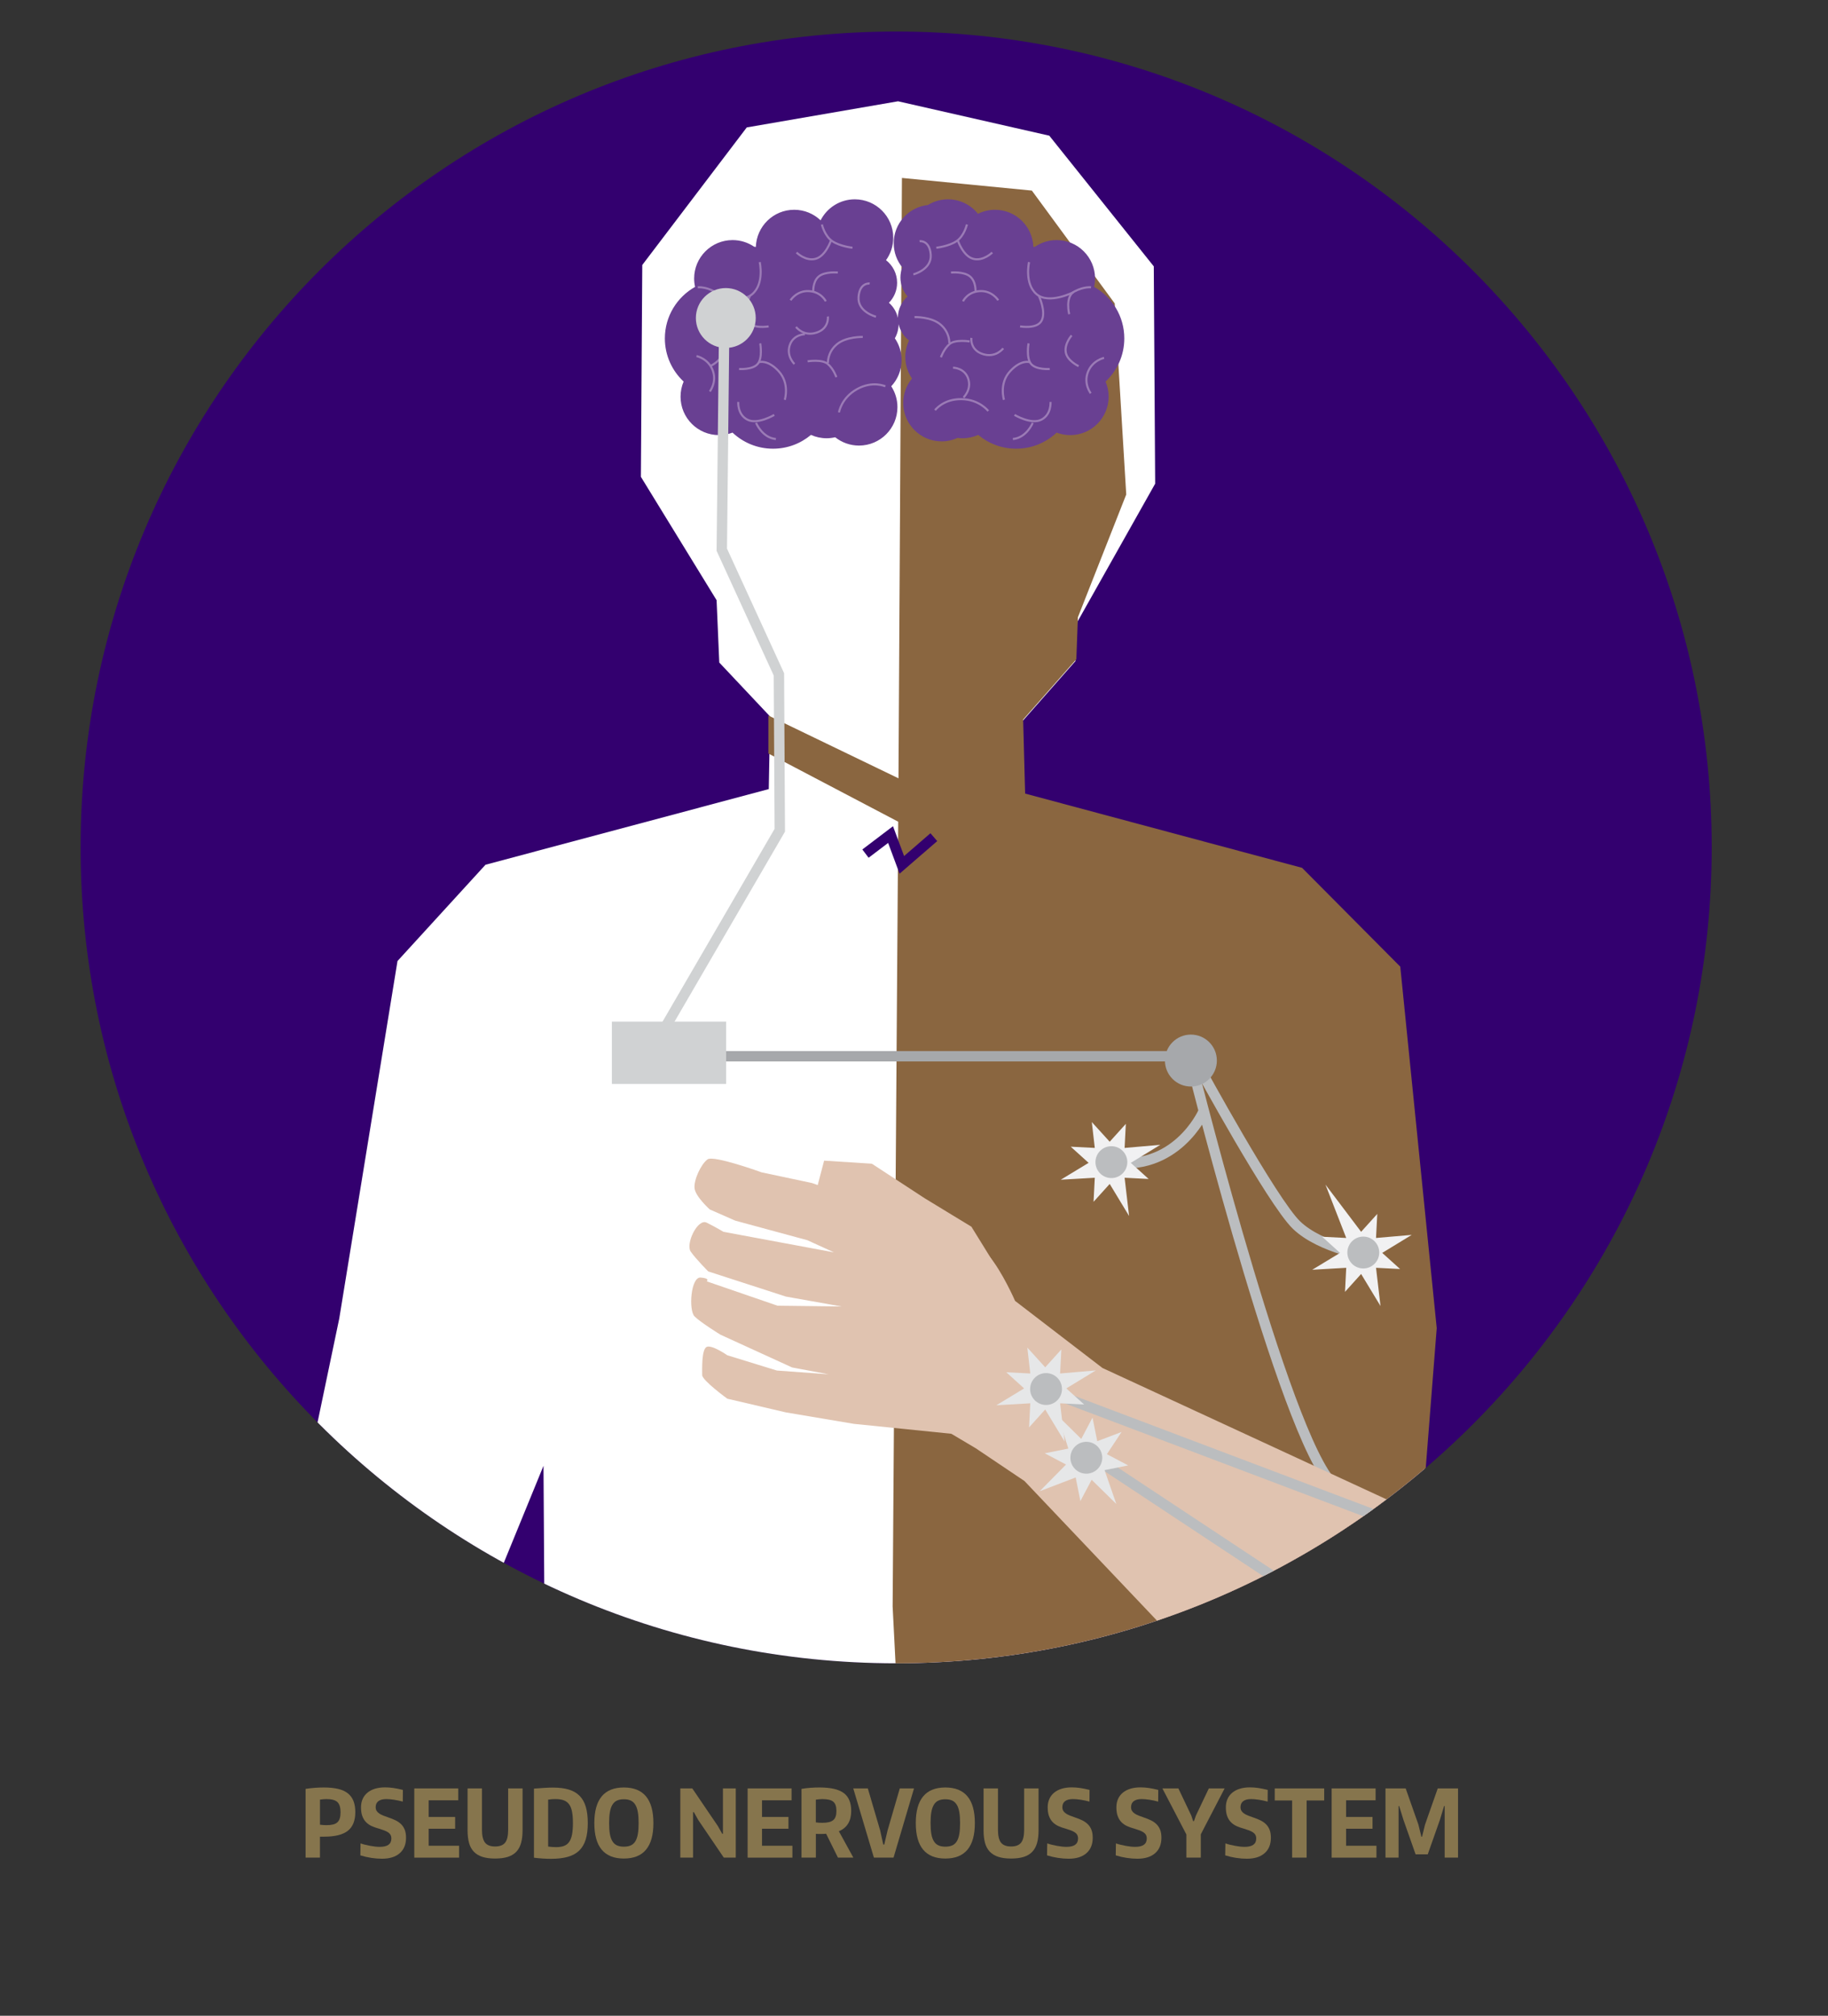 <?xml version="1.0" encoding="utf-8"?>
<!-- Generator: Adobe Illustrator 16.0.0, SVG Export Plug-In . SVG Version: 6.00 Build 0)  -->
<!DOCTYPE svg PUBLIC "-//W3C//DTD SVG 1.1//EN" "http://www.w3.org/Graphics/SVG/1.1/DTD/svg11.dtd">
<svg version="1.1" id="Layer_1" xmlns="http://www.w3.org/2000/svg" xmlns:xlink="http://www.w3.org/1999/xlink" x="0px" y="0px"
	 width="176px" height="194px" viewBox="0 0 176 194" enable-background="new 0 0 176 194" xml:space="preserve">
<rect x="0" y="0" width="176" height="194" fill="#333333" stroke="none"/>
<g>
	<path fill="#33006F" d="M164.803,81.556c0,43.366-35.154,78.521-78.52,78.521c-43.367,0-78.523-35.155-78.523-78.521
		c0-43.366,35.156-78.521,78.523-78.521C129.648,3.035,164.803,38.19,164.803,81.556"/>
	<g>
		<defs>
			<path id="SVGID_1_" d="M7.76,81.557c0,43.364,35.156,78.521,78.521,78.521c43.367,0,78.521-35.156,78.521-78.521
				c0-43.367-35.154-78.522-78.521-78.522C42.916,3.035,7.76,38.19,7.76,81.557"/>
		</defs>
		<clipPath id="SVGID_2_">
			<use xlink:href="#SVGID_1_"  overflow="visible"/>
		</clipPath>
		<polygon clip-path="url(#SVGID_2_)" fill="#FFFFFF" points="134.52,93.021 125.127,83.573 98.643,76.472 98.451,69.397 
			103.539,63.631 103.709,59.888 111.219,46.552 111.086,25.635 101.025,13.058 86.463,9.748 71.898,12.264 61.838,25.503 
			61.705,45.89 68.994,57.765 69.252,63.763 74.145,68.958 74.018,75.943 46.744,83.224 38.271,92.491 32.662,126.904 
			24.994,163.57 40.66,169.57 52.328,141.07 52.494,167.237 80.16,167.237 126.328,167.07 136.568,151.368 137.994,127.238 		"/>
		<g clip-path="url(#SVGID_2_)">
			<defs>
				<rect id="SVGID_3_" x="73.977" y="17.124" width="64.352" height="150.321"/>
			</defs>
			<clipPath id="SVGID_4_">
				<use xlink:href="#SVGID_3_"  overflow="visible"/>
			</clipPath>
			<polygon clip-path="url(#SVGID_4_)" fill="#8A6640" points="134.818,93.032 125.363,83.521 98.699,76.374 98.508,69.25 
				103.631,63.445 103.779,59.408 108.434,47.591 107.324,29.2 99.348,18.342 86.838,17.125 86.506,74.906 73.979,68.862 
				73.979,72.519 86.48,79.082 85.943,154.613 86.578,167.071 108.078,167.321 126.078,167.446 136.453,151.696 138.328,127.82 			
				"/>
		</g>
		<g clip-path="url(#SVGID_2_)">
			<defs>
				<rect id="SVGID_5_" x="64.014" y="19.183" width="44.234" height="24.001"/>
			</defs>
			<clipPath id="SVGID_6_">
				<use xlink:href="#SVGID_5_"  overflow="visible"/>
			</clipPath>
			<path clip-path="url(#SVGID_6_)" fill="#694092" d="M108.248,32.57c0-2.13-1.172-3.986-2.906-4.959
				c0.057-0.259,0.09-0.528,0.09-0.804c0-2.044-1.658-3.701-3.701-3.701c-0.768,0-1.482,0.235-2.074,0.636
				c-0.057,0.007-0.111,0.016-0.166,0.026c-0.066-1.987-1.693-3.579-3.695-3.579c-0.588,0-1.143,0.141-1.637,0.386
				c-0.68-0.848-1.721-1.392-2.891-1.392c-0.707,0-1.363,0.201-1.926,0.545c-1.854,0.202-3.295,1.771-3.295,3.678
				c0,0.883,0.309,1.693,0.826,2.33c-0.115,0.303-0.18,0.631-0.18,0.975c0,0.698,0.262,1.334,0.689,1.819
				c-0.57,0.504-0.934,1.24-0.934,2.062c0,0.001,0,0.002,0,0.002c-0.127-0.574-0.436-1.079-0.861-1.456
				c0.488-0.496,0.787-1.175,0.787-1.924c0-0.886-0.418-1.671-1.068-2.174c0.438-0.608,0.697-1.351,0.697-2.157
				c0-2.043-1.658-3.7-3.701-3.7c-1.438,0-2.682,0.822-3.295,2.021c-0.662-0.628-1.555-1.015-2.541-1.015
				c-2.002,0-3.629,1.592-3.693,3.579c-0.055-0.01-0.111-0.019-0.166-0.026c-0.594-0.401-1.307-0.636-2.074-0.636
				c-2.045,0-3.701,1.657-3.701,3.701c0,0.276,0.033,0.545,0.09,0.804c-1.734,0.973-2.908,2.829-2.908,4.959
				c0,1.64,0.695,3.116,1.807,4.153c-0.191,0.446-0.297,0.937-0.297,1.452c0,2.044,1.656,3.701,3.701,3.701
				c0.461,0,0.898-0.088,1.305-0.241c1.018,0.96,2.389,1.549,3.898,1.549c1.391,0,2.664-0.5,3.652-1.329
				c0.459,0.206,0.969,0.323,1.506,0.323c0.285,0,0.561-0.035,0.826-0.096c0.631,0.5,1.426,0.8,2.293,0.8
				c2.045,0,3.701-1.657,3.701-3.701c0-0.74-0.221-1.428-0.596-2.006c0.617-0.661,0.998-1.546,0.998-2.521
				c0-0.779-0.242-1.501-0.652-2.097c0.229-0.402,0.361-0.866,0.361-1.361c0,0,0-0.002,0-0.003c0.143,0.638,0.506,1.191,1.006,1.577
				c-0.227,0.48-0.359,1.015-0.359,1.582c0,0.771,0.238,1.487,0.641,2.079c-0.525,0.639-0.842,1.457-0.842,2.348
				c0,2.044,1.658,3.701,3.701,3.701c0.549,0,1.066-0.123,1.535-0.336c0.156,0.02,0.314,0.034,0.477,0.034
				c0.537,0,1.047-0.117,1.508-0.323c0.988,0.829,2.262,1.329,3.652,1.329c1.51,0,2.881-0.589,3.898-1.549
				c0.406,0.153,0.844,0.241,1.305,0.241c2.043,0,3.701-1.657,3.701-3.701c0-0.515-0.107-1.006-0.297-1.452
				C107.553,35.686,108.248,34.21,108.248,32.57"/>
			<path clip-path="url(#SVGID_6_)" fill="none" stroke="#9B7BB6" stroke-width="0.201" stroke-miterlimit="10" d="M68.869,28.118
				c0,0,2.338,1.207,3.545,0.201c1.209-1.006,0.73-3.093,0.73-3.093"/>
			<path clip-path="url(#SVGID_6_)" fill="none" stroke="#9B7BB6" stroke-width="0.201" stroke-miterlimit="10" d="M83.732,27.288
				c0,0-0.969-0.132-1.07,1.305c-0.1,1.437,1.676,1.889,1.676,1.889"/>
			<path clip-path="url(#SVGID_6_)" fill="none" stroke="#9B7BB6" stroke-width="0.201" stroke-miterlimit="10" d="M77.756,34.774
				c0,0,1.393-0.232,1.955,0.264c0.562,0.497,0.814,1.26,0.814,1.26"/>
			<path clip-path="url(#SVGID_6_)" fill="none" stroke="#9B7BB6" stroke-width="0.201" stroke-miterlimit="10" d="M79.131,21.604
				c0,0,0.252,1.107,1.006,1.61c0.756,0.503,1.938,0.628,1.938,0.628"/>
			<path clip-path="url(#SVGID_6_)" fill="none" stroke="#9B7BB6" stroke-width="0.201" stroke-miterlimit="10" d="M67.182,27.652
				c0,0,0.67-0.089,1.596,0.398c0.926,0.486,0.502,2.189,0.502,2.189"/>
			<path clip-path="url(#SVGID_6_)" fill="none" stroke="#9B7BB6" stroke-width="0.201" stroke-miterlimit="10" d="M76.113,28.897
				c0,0,0.604-0.956,1.785-0.88c1.182,0.075,1.609,0.981,1.609,0.981"/>
			<path clip-path="url(#SVGID_6_)" fill="none" stroke="#9B7BB6" stroke-width="0.201" stroke-miterlimit="10" d="M80.664,26.231
				c0,0-1.23-0.126-1.836,0.377c-0.604,0.503-0.527,1.509-0.527,1.509"/>
			<path clip-path="url(#SVGID_6_)" fill="none" stroke="#9B7BB6" stroke-width="0.201" stroke-miterlimit="10" d="M79.715,34.938
				c0,0-0.068-1.009,0.838-1.785c0.904-0.776,2.514-0.724,2.514-0.724"/>
			<path clip-path="url(#SVGID_6_)" fill="none" stroke="#9B7BB6" stroke-width="0.201" stroke-miterlimit="10" d="M71.082,38.682
				c0,0-0.102,1.207,0.881,1.71c0.98,0.503,2.582-0.461,2.582-0.461"/>
			<path clip-path="url(#SVGID_6_)" fill="none" stroke="#9B7BB6" stroke-width="0.201" stroke-miterlimit="10" d="M71.158,35.512
				c0,0,1.283,0.101,1.785-0.478c0.504-0.578,0.252-1.987,0.252-1.987"/>
			<path clip-path="url(#SVGID_6_)" fill="none" stroke="#9B7BB6" stroke-width="0.201" stroke-miterlimit="10" d="M68.34,37.677
				c0,0,0.713-0.908,0.275-2.046c-0.439-1.138-1.557-1.363-1.557-1.363"/>
			<path clip-path="url(#SVGID_6_)" fill="none" stroke="#9B7BB6" stroke-width="0.201" stroke-miterlimit="10" d="M80.777,39.69
				c0,0,0.213-1.39,1.734-2.237c1.521-0.848,2.732-0.27,2.732-0.27"/>
			<path clip-path="url(#SVGID_6_)" fill="none" stroke="#9B7BB6" stroke-width="0.201" stroke-miterlimit="10" d="M72.793,40.694
				c0,0,0.578,1.434,1.91,1.559"/>
			<path clip-path="url(#SVGID_6_)" fill="none" stroke="#9B7BB6" stroke-width="0.201" stroke-miterlimit="10" d="M73.068,34.858
				c0,0,0.83-0.302,1.912,0.88c1.082,1.182,0.578,2.742,0.578,2.742"/>
			<path clip-path="url(#SVGID_6_)" fill="none" stroke="#9B7BB6" stroke-width="0.201" stroke-miterlimit="10" d="M80.012,23.129
				c0,0-0.504,1.509-1.477,1.777c-0.973,0.269-1.844-0.603-1.844-0.603"/>
			<path clip-path="url(#SVGID_6_)" fill="none" stroke="#9B7BB6" stroke-width="0.201" stroke-miterlimit="10" d="M72.197,28.495
				c0,0-0.703,1.476-0.268,2.347c0.436,0.872,2.078,0.571,2.078,0.571"/>
			<path clip-path="url(#SVGID_6_)" fill="none" stroke="#9B7BB6" stroke-width="0.201" stroke-miterlimit="10" d="M68.375,35.236
				c0,0,1.105-0.503,1.24-1.341c0.135-0.839-0.57-1.61-0.57-1.61"/>
			<path clip-path="url(#SVGID_6_)" fill="none" stroke="#9B7BB6" stroke-width="0.201" stroke-miterlimit="10" d="M76.641,31.463
				c0,0,0.703,0.956,1.963,0.553c1.256-0.402,1.105-1.559,1.105-1.559"/>
			<path clip-path="url(#SVGID_6_)" fill="none" stroke="#9B7BB6" stroke-width="0.201" stroke-miterlimit="10" d="M77.496,32.167
				c0,0-1.107,0-1.459,1.056c-0.352,1.057,0.453,1.811,0.453,1.811"/>
			<path clip-path="url(#SVGID_6_)" fill="none" stroke="#9B7BB6" stroke-width="0.201" stroke-miterlimit="10" d="M103.355,28.118
				c0,0-2.34,1.207-3.547,0.201s-0.73-3.093-0.73-3.093"/>
			<path clip-path="url(#SVGID_6_)" fill="none" stroke="#9B7BB6" stroke-width="0.201" stroke-miterlimit="10" d="M88.541,23.213
				c0,0,0.969-0.132,1.07,1.305c0.1,1.437-1.674,1.889-1.674,1.889"/>
			<path clip-path="url(#SVGID_6_)" fill="none" stroke="#9B7BB6" stroke-width="0.201" stroke-miterlimit="10" d="M93.361,32.862
				c0,0-1.393-0.232-1.955,0.264c-0.562,0.497-0.814,1.26-0.814,1.26"/>
			<path clip-path="url(#SVGID_6_)" fill="none" stroke="#9B7BB6" stroke-width="0.201" stroke-miterlimit="10" d="M93.094,21.604
				c0,0-0.252,1.107-1.006,1.61c-0.756,0.503-1.938,0.628-1.938,0.628"/>
			<path clip-path="url(#SVGID_6_)" fill="none" stroke="#9B7BB6" stroke-width="0.201" stroke-miterlimit="10" d="M105.043,27.652
				c0,0-0.67-0.089-1.598,0.398c-0.926,0.486-0.502,2.189-0.502,2.189"/>
			<path clip-path="url(#SVGID_6_)" fill="none" stroke="#9B7BB6" stroke-width="0.201" stroke-miterlimit="10" d="M96.111,28.897
				c0,0-0.604-0.956-1.785-0.88c-1.184,0.075-1.609,0.981-1.609,0.981"/>
			<path clip-path="url(#SVGID_6_)" fill="none" stroke="#9B7BB6" stroke-width="0.201" stroke-miterlimit="10" d="M91.559,26.231
				c0,0,1.232-0.126,1.836,0.377s0.529,1.509,0.529,1.509"/>
			<path clip-path="url(#SVGID_6_)" fill="none" stroke="#9B7BB6" stroke-width="0.201" stroke-miterlimit="10" d="M91.402,33.026
				c0,0,0.068-1.009-0.838-1.785c-0.904-0.776-2.514-0.724-2.514-0.724"/>
			<path clip-path="url(#SVGID_6_)" fill="none" stroke="#9B7BB6" stroke-width="0.201" stroke-miterlimit="10" d="M101.143,38.682
				c0,0,0.1,1.207-0.881,1.71s-2.584-0.461-2.584-0.461"/>
			<path clip-path="url(#SVGID_6_)" fill="none" stroke="#9B7BB6" stroke-width="0.201" stroke-miterlimit="10" d="M101.066,35.512
				c0,0-1.283,0.101-1.787-0.478c-0.502-0.578-0.25-1.987-0.25-1.987"/>
			<path clip-path="url(#SVGID_6_)" fill="none" stroke="#9B7BB6" stroke-width="0.201" stroke-miterlimit="10" d="M105.016,37.854
				c0,0-0.713-0.908-0.273-2.046c0.438-1.138,1.555-1.363,1.555-1.363"/>
			<path clip-path="url(#SVGID_6_)" fill="none" stroke="#9B7BB6" stroke-width="0.201" stroke-miterlimit="10" d="M95.15,39.557
				c0,0-0.85-1.121-2.592-1.143c-1.742-0.021-2.531,1.063-2.531,1.063"/>
			<path clip-path="url(#SVGID_6_)" fill="none" stroke="#9B7BB6" stroke-width="0.201" stroke-miterlimit="10" d="M99.432,40.694
				c0,0-0.578,1.434-1.912,1.559"/>
			<path clip-path="url(#SVGID_6_)" fill="none" stroke="#9B7BB6" stroke-width="0.201" stroke-miterlimit="10" d="M99.154,34.858
				c0,0-0.83-0.302-1.91,0.88c-1.082,1.182-0.58,2.742-0.58,2.742"/>
			<path clip-path="url(#SVGID_6_)" fill="none" stroke="#9B7BB6" stroke-width="0.201" stroke-miterlimit="10" d="M92.213,23.129
				c0,0,0.504,1.509,1.477,1.777c0.971,0.269,1.844-0.603,1.844-0.603"/>
			<path clip-path="url(#SVGID_6_)" fill="none" stroke="#9B7BB6" stroke-width="0.201" stroke-miterlimit="10" d="M100.027,28.495
				c0,0,0.703,1.476,0.268,2.347c-0.436,0.872-2.08,0.571-2.08,0.571"/>
			<path clip-path="url(#SVGID_6_)" fill="none" stroke="#9B7BB6" stroke-width="0.201" stroke-miterlimit="10" d="M103.85,35.236
				c0,0-1.107-0.503-1.24-1.341c-0.135-0.839,0.568-1.61,0.568-1.61"/>
			<path clip-path="url(#SVGID_6_)" fill="none" stroke="#9B7BB6" stroke-width="0.201" stroke-miterlimit="10" d="M96.59,33.525
				c0,0-0.705,0.956-1.963,0.553c-1.256-0.402-1.105-1.559-1.105-1.559"/>
			<path clip-path="url(#SVGID_6_)" fill="none" stroke="#9B7BB6" stroke-width="0.201" stroke-miterlimit="10" d="M91.76,35.387
				c0,0,1.107,0,1.459,1.056c0.352,1.057-0.453,1.811-0.453,1.811"/>
		</g>
		<path clip-path="url(#SVGID_2_)" fill="#D0D2D3" d="M72.762,30.605c0,1.592-1.289,2.882-2.883,2.882
			c-1.59,0-2.881-1.29-2.881-2.882c0-1.592,1.291-2.882,2.881-2.882C71.473,27.723,72.762,29.013,72.762,30.605"/>
		<polyline clip-path="url(#SVGID_2_)" fill="none" stroke="#D0D2D3" stroke-miterlimit="10" points="64.078,98.82 75.078,79.903 
			74.994,64.903 69.494,52.903 69.713,32.57 		"/>
		<polyline clip-path="url(#SVGID_2_)" fill="none" stroke="#33006F" stroke-miterlimit="10" points="83.328,82.153 85.744,80.32 
			86.828,83.236 89.91,80.57 		"/>
		
			<line clip-path="url(#SVGID_2_)" fill="none" stroke="#A6A8AB" stroke-miterlimit="10" x1="67.41" y1="101.654" x2="114.66" y2="101.654"/>
		<rect x="58.912" y="98.32" clip-path="url(#SVGID_2_)" fill="#D0D2D3" width="11" height="6"/>
		<path clip-path="url(#SVGID_2_)" fill="none" stroke="#BBBDBF" stroke-miterlimit="10" d="M115.41,102.654
			c0,0,7.084,13,9.418,15.25c2.332,2.25,7.082,3,7.082,3"/>
		<path clip-path="url(#SVGID_2_)" fill="none" stroke="#BBBDBF" stroke-miterlimit="10" d="M114.91,103.07
			c0,0,9.5,37.918,13.918,40.168"/>
		<path clip-path="url(#SVGID_2_)" fill="#E0C3B0" d="M134.078,144.57l-27.936-12.916l-8.41-6.455c0,0-1.223-2.811-2.543-4.375
			c-1.32-1.565-17.018-6.97-17.018-6.97l-4.844-1.026c0,0-4.623-1.678-5.207-1.248c-0.629,0.464-1.324,1.957-1.25,2.764
			c0.072,0.807,1.467,2.055,1.467,2.055l2.445,1.075l6.949,1.884l2.566,1.172l-10.639-1.979c0,0-0.734-0.44-1.613-0.88
			c-0.881-0.44-2.055,2.053-1.541,2.787c0.514,0.732,1.688,1.906,1.688,1.906l7.484,2.422l5.355,0.953l-6.162-0.074l-6.824-2.346
			c0,0,0.367-0.295-0.588-0.367c-0.953-0.073-1.172,3.153-0.586,3.74c0.586,0.588,2.494,1.76,2.494,1.76l6.898,3.154l3.521,0.66
			l-4.988-0.365l-4.771-1.468c0,0-1.467-1.026-1.98-0.807s-0.439,2.2-0.439,2.714c0,0.513,2.42,2.273,2.42,2.273l5.65,1.32
			l6.529,1.1l9.389,0.955l2.348,1.394l4.693,3.153l20.566,21.66l11,0.875l6.375-12.75L134.078,144.57z"/>
		<polygon clip-path="url(#SVGID_2_)" fill="#E0C3B0" points="93.527,118.06 89.027,115.322 83.941,111.996 79.346,111.703 
			78.369,115.419 81.986,116.886 89.811,121.385 95.891,121.883 		"/>
		<path clip-path="url(#SVGID_2_)" fill="none" stroke="#BBBDBF" stroke-miterlimit="10" d="M115.828,107.07
			c0,0-2.625,5.875-9.125,4.75"/>
		
			<line clip-path="url(#SVGID_2_)" fill="none" stroke="#BBBDBF" stroke-miterlimit="10" x1="134.703" y1="146.695" x2="100.328" y2="133.695"/>
		
			<line clip-path="url(#SVGID_2_)" fill="none" stroke="#BBBDBF" stroke-miterlimit="10" x1="133.244" y1="158.779" x2="104.576" y2="139.82"/>
		<g clip-path="url(#SVGID_2_)">
			<defs>
				<rect id="SVGID_7_" x="102.133" y="107.987" width="9.58" height="9.041"/>
			</defs>
			<clipPath id="SVGID_8_">
				<use xlink:href="#SVGID_7_"  overflow="visible"/>
			</clipPath>
			<polygon clip-path="url(#SVGID_8_)" fill="#F1F1F2" points="106.842,109.882 108.395,108.162 108.277,110.478 111.713,110.181 
				108.871,111.914 110.592,113.466 108.277,113.348 108.709,117.028 106.842,113.943 105.287,115.664 105.406,113.348 
				102.133,113.537 104.811,111.914 103.09,110.359 105.406,110.478 105.119,107.987 			"/>
		</g>
		<g clip-path="url(#SVGID_2_)">
			<defs>
				<rect id="SVGID_9_" x="95.924" y="129.695" width="9.58" height="9.041"/>
			</defs>
			<clipPath id="SVGID_10_">
				<use xlink:href="#SVGID_9_"  overflow="visible"/>
			</clipPath>
			<polygon clip-path="url(#SVGID_10_)" fill="#E6E7E8" points="100.633,131.591 102.188,129.871 102.068,132.187 105.506,131.89 
				102.664,133.622 104.385,135.174 102.068,135.056 102.5,138.736 100.633,135.652 99.08,137.372 99.197,135.056 95.924,135.246 
				98.604,133.622 96.883,132.068 99.197,132.187 98.91,129.695 			"/>
		</g>
		<g clip-path="url(#SVGID_2_)">
			<defs>
				<rect id="SVGID_11_" x="100.105" y="136.284" width="8.516" height="8.462"/>
			</defs>
			<clipPath id="SVGID_12_">
				<use xlink:href="#SVGID_11_"  overflow="visible"/>
			</clipPath>
			<polygon clip-path="url(#SVGID_12_)" fill="#E6E7E8" points="106.572,139.951 108.621,141.033 106.348,141.488 107.48,144.746 
				105.104,142.417 104.02,144.467 103.566,142.193 100.105,143.517 102.637,140.949 100.586,139.865 102.859,139.412 
				101.873,136.285 104.104,138.482 105.188,136.432 105.643,138.705 107.986,137.814 			"/>
		</g>
		<g clip-path="url(#SVGID_2_)">
			<defs>
				<rect id="SVGID_13_" x="126.34" y="114.003" width="9.582" height="11.691"/>
			</defs>
			<clipPath id="SVGID_14_">
				<use xlink:href="#SVGID_13_"  overflow="visible"/>
			</clipPath>
			<polygon clip-path="url(#SVGID_14_)" fill="#F1F1F2" points="131.049,118.55 132.604,116.829 132.484,119.144 135.922,118.847 
				133.08,120.58 134.801,122.132 132.484,122.015 132.916,125.695 131.049,122.61 129.496,124.33 129.615,122.015 126.34,122.204 
				129.02,120.58 127.299,119.026 129.615,119.144 127.613,114.003 			"/>
		</g>
		<path clip-path="url(#SVGID_2_)" fill="#A6A8AB" d="M117.16,102.07c0,1.381-1.119,2.5-2.5,2.5s-2.5-1.119-2.5-2.5
			s1.119-2.5,2.5-2.5S117.16,100.689,117.16,102.07"/>
		<path clip-path="url(#SVGID_2_)" fill="#BBBDBF" d="M132.793,120.545c0,0.847-0.688,1.534-1.535,1.534
			c-0.846,0-1.533-0.688-1.533-1.534s0.688-1.534,1.533-1.534C132.105,119.011,132.793,119.699,132.793,120.545"/>
		<path clip-path="url(#SVGID_2_)" fill="#BBBDBF" d="M102.248,133.683c0,0.847-0.686,1.533-1.533,1.533
			c-0.846,0-1.533-0.687-1.533-1.533c0-0.848,0.688-1.534,1.533-1.534C101.562,132.149,102.248,132.835,102.248,133.683"/>
		<path clip-path="url(#SVGID_2_)" fill="#BBBDBF" d="M106.125,140.296c0,0.847-0.688,1.533-1.533,1.533
			c-0.848,0-1.533-0.687-1.533-1.533c0-0.848,0.686-1.534,1.533-1.534C105.438,138.762,106.125,139.449,106.125,140.296"/>
		<path clip-path="url(#SVGID_2_)" fill="#BBBDBF" d="M108.539,111.845c0,0.848-0.688,1.534-1.535,1.534
			c-0.846,0-1.533-0.687-1.533-1.534c0-0.847,0.688-1.533,1.533-1.533C107.852,110.312,108.539,110.999,108.539,111.845"/>
	</g>
	<path fill="#86754D" d="M29.422,172.164c0.594-0.09,1.178-0.135,1.754-0.135c0.529,0,0.984,0.045,1.369,0.135
		c0.383,0.09,0.699,0.232,0.945,0.428s0.426,0.442,0.543,0.742c0.117,0.301,0.176,0.657,0.176,1.071c0,0.816-0.24,1.413-0.719,1.791
		c-0.48,0.378-1.236,0.567-2.27,0.567h-0.414v2.016h-1.385V172.164z M31.41,175.656c0.252,0,0.467-0.021,0.645-0.062
		c0.176-0.042,0.318-0.113,0.428-0.212c0.107-0.099,0.186-0.228,0.232-0.387c0.049-0.159,0.072-0.355,0.072-0.59
		c0-0.456-0.1-0.78-0.301-0.972c-0.201-0.192-0.557-0.288-1.066-0.288c-0.096,0-0.203,0.006-0.32,0.018
		c-0.117,0.013-0.215,0.024-0.293,0.036v2.412c0.084,0.012,0.182,0.022,0.293,0.031S31.314,175.656,31.41,175.656z"/>
	<path fill="#86754D" d="M36.773,178.887c-0.316,0-0.658-0.027-1.021-0.081c-0.363-0.055-0.715-0.136-1.057-0.243l0.018-1.152
		c0.139,0.048,0.287,0.092,0.445,0.131c0.16,0.039,0.322,0.073,0.486,0.104c0.166,0.03,0.326,0.054,0.482,0.072
		c0.154,0.018,0.303,0.026,0.439,0.026c0.744,0,1.117-0.267,1.117-0.801c0-0.138-0.027-0.255-0.082-0.351
		c-0.053-0.097-0.133-0.179-0.238-0.248c-0.105-0.068-0.229-0.131-0.373-0.185s-0.307-0.107-0.486-0.162
		c-0.264-0.071-0.502-0.155-0.715-0.252c-0.213-0.096-0.396-0.224-0.549-0.382c-0.154-0.159-0.271-0.353-0.355-0.581
		c-0.084-0.228-0.127-0.51-0.127-0.846c0-0.294,0.053-0.56,0.158-0.797c0.105-0.236,0.258-0.439,0.459-0.607
		s0.445-0.295,0.732-0.383c0.289-0.087,0.613-0.13,0.973-0.13c0.258,0,0.523,0.02,0.797,0.059s0.576,0.101,0.914,0.185l-0.01,1.125
		c-0.264-0.072-0.541-0.131-0.832-0.176s-0.543-0.067-0.752-0.067c-0.33,0-0.584,0.065-0.76,0.198
		c-0.178,0.132-0.266,0.323-0.266,0.575c0,0.139,0.027,0.256,0.084,0.352c0.059,0.096,0.141,0.182,0.248,0.256
		c0.107,0.075,0.24,0.145,0.396,0.207c0.156,0.063,0.332,0.128,0.531,0.194c0.252,0.084,0.48,0.177,0.684,0.278
		c0.203,0.103,0.379,0.229,0.527,0.378c0.146,0.15,0.258,0.329,0.336,0.536s0.117,0.457,0.117,0.751
		c0,0.637-0.201,1.131-0.607,1.485C38.084,178.709,37.512,178.887,36.773,178.887z"/>
	<path fill="#86754D" d="M39.889,172.119h4.23v1.144h-2.846v1.602h2.547v1.134h-2.547v1.639h2.926v1.143h-4.311V172.119z"/>
	<path fill="#86754D" d="M47.664,178.869c-0.486,0-0.896-0.056-1.232-0.166c-0.336-0.111-0.609-0.277-0.818-0.5
		c-0.211-0.222-0.363-0.502-0.455-0.842c-0.094-0.339-0.141-0.739-0.141-1.201v-4.041h1.387v3.996c0,0.564,0.098,0.971,0.293,1.22
		s0.518,0.373,0.967,0.373c0.451,0,0.773-0.123,0.969-0.369c0.193-0.245,0.291-0.653,0.291-1.224v-3.996h1.387v4.041
		c0,0.462-0.047,0.862-0.141,1.201c-0.092,0.34-0.244,0.621-0.453,0.847c-0.211,0.225-0.484,0.392-0.82,0.499
		C48.561,178.815,48.15,178.869,47.664,178.869z"/>
	<path fill="#86754D" d="M53.055,178.896c-0.516,0-1.064-0.036-1.646-0.108v-6.65c0.396-0.03,0.74-0.055,1.035-0.072
		c0.293-0.019,0.559-0.027,0.791-0.027c0.602,0,1.113,0.064,1.535,0.193c0.424,0.13,0.77,0.332,1.039,0.607
		c0.271,0.276,0.469,0.631,0.594,1.062c0.127,0.432,0.189,0.951,0.189,1.557c0,0.612-0.066,1.136-0.197,1.57
		c-0.133,0.436-0.34,0.791-0.621,1.067c-0.283,0.275-0.646,0.479-1.094,0.607S53.691,178.896,53.055,178.896z M53.541,177.771
		c0.301,0,0.555-0.039,0.762-0.117c0.205-0.078,0.373-0.207,0.498-0.387c0.127-0.181,0.219-0.419,0.275-0.716
		s0.086-0.664,0.086-1.103c0-0.432-0.029-0.795-0.086-1.089s-0.152-0.531-0.283-0.711c-0.133-0.18-0.307-0.309-0.523-0.387
		c-0.215-0.078-0.482-0.117-0.801-0.117c-0.229,0-0.459,0.018-0.693,0.054v4.519c0.156,0.018,0.295,0.031,0.414,0.04
		C53.311,177.766,53.428,177.771,53.541,177.771z"/>
	<path fill="#86754D" d="M60.066,178.869c-1.896,0-2.844-1.137-2.844-3.411c0-2.286,0.947-3.429,2.844-3.429
		c1.895,0,2.844,1.143,2.844,3.429C62.91,177.732,61.961,178.869,60.066,178.869z M60.066,177.726c0.258,0,0.477-0.039,0.656-0.117
		s0.328-0.207,0.441-0.387c0.113-0.181,0.197-0.414,0.248-0.702s0.076-0.643,0.076-1.062s-0.025-0.775-0.076-1.066
		s-0.135-0.527-0.248-0.711c-0.113-0.183-0.262-0.314-0.441-0.396s-0.398-0.122-0.656-0.122s-0.477,0.041-0.658,0.122
		c-0.18,0.081-0.326,0.213-0.439,0.396c-0.115,0.184-0.197,0.42-0.248,0.711s-0.076,0.646-0.076,1.066
		c0,0.414,0.025,0.766,0.076,1.054c0.051,0.287,0.133,0.521,0.248,0.701c0.113,0.181,0.26,0.311,0.439,0.392
		C59.59,177.685,59.809,177.726,60.066,177.726z"/>
	<path fill="#86754D" d="M65.502,172.119h1.152l2.465,3.627l0.414,0.738h0.072v-4.365h1.234v6.66h-1.152l-2.457-3.618l-0.424-0.756
		h-0.08v4.374h-1.225V172.119z"/>
	<path fill="#86754D" d="M71.982,172.119h4.23v1.144h-2.846v1.602h2.547v1.134h-2.547v1.639h2.926v1.143h-4.311V172.119z"/>
	<path fill="#86754D" d="M79.541,176.484c-0.078,0.006-0.156,0.011-0.234,0.014c-0.076,0.003-0.158,0.004-0.242,0.004
		c-0.023,0-0.059,0-0.104,0s-0.094,0-0.148,0s-0.105-0.001-0.152-0.004c-0.049-0.003-0.084-0.005-0.109-0.005v2.286h-1.385v-6.615
		c0.281-0.048,0.57-0.082,0.863-0.104c0.295-0.021,0.592-0.031,0.891-0.031c1.062,0,1.834,0.179,2.314,0.535
		c0.479,0.357,0.719,0.932,0.719,1.724c0,0.973-0.396,1.623-1.188,1.953l1.395,2.538h-1.484L79.541,176.484z M79.154,175.431
		c0.258,0,0.475-0.021,0.648-0.063s0.314-0.107,0.424-0.198c0.107-0.09,0.186-0.207,0.232-0.351
		c0.049-0.144,0.072-0.321,0.072-0.531s-0.023-0.389-0.072-0.535c-0.047-0.147-0.125-0.266-0.232-0.355
		c-0.109-0.09-0.25-0.154-0.424-0.193s-0.387-0.059-0.639-0.059c-0.084,0-0.186,0.006-0.303,0.018
		c-0.117,0.013-0.221,0.024-0.311,0.036v2.188c0.084,0.012,0.182,0.022,0.289,0.031S79.053,175.431,79.154,175.431z"/>
	<path fill="#86754D" d="M82.152,172.119h1.402l1.189,4.05l0.297,1.351h0.098l0.316-1.351l1.178-4.05h1.369l-1.971,6.66h-1.891
		L82.152,172.119z"/>
	<path fill="#86754D" d="M91.016,178.869c-1.896,0-2.844-1.137-2.844-3.411c0-2.286,0.947-3.429,2.844-3.429
		s2.844,1.143,2.844,3.429C93.859,177.732,92.912,178.869,91.016,178.869z M91.016,177.726c0.258,0,0.477-0.039,0.658-0.117
		c0.18-0.078,0.326-0.207,0.439-0.387c0.115-0.181,0.197-0.414,0.248-0.702s0.076-0.643,0.076-1.062s-0.025-0.775-0.076-1.066
		s-0.133-0.527-0.248-0.711c-0.113-0.183-0.26-0.314-0.439-0.396c-0.182-0.081-0.4-0.122-0.658-0.122s-0.477,0.041-0.656,0.122
		s-0.328,0.213-0.441,0.396c-0.113,0.184-0.197,0.42-0.248,0.711s-0.076,0.646-0.076,1.066c0,0.414,0.025,0.766,0.076,1.054
		c0.051,0.287,0.135,0.521,0.248,0.701c0.113,0.181,0.262,0.311,0.441,0.392S90.758,177.726,91.016,177.726z"/>
	<path fill="#86754D" d="M97.344,178.869c-0.486,0-0.898-0.056-1.234-0.166c-0.336-0.111-0.607-0.277-0.818-0.5
		c-0.209-0.222-0.361-0.502-0.455-0.842c-0.092-0.339-0.139-0.739-0.139-1.201v-4.041h1.387v3.996c0,0.564,0.098,0.971,0.291,1.22
		c0.195,0.249,0.518,0.373,0.969,0.373c0.449,0,0.771-0.123,0.967-0.369c0.195-0.245,0.293-0.653,0.293-1.224v-3.996h1.387v4.041
		c0,0.462-0.047,0.862-0.141,1.201c-0.094,0.34-0.244,0.621-0.455,0.847c-0.209,0.225-0.482,0.392-0.818,0.499
		C98.24,178.815,97.83,178.869,97.344,178.869z"/>
	<path fill="#86754D" d="M102.887,178.887c-0.318,0-0.658-0.027-1.021-0.081c-0.363-0.055-0.715-0.136-1.057-0.243l0.018-1.152
		c0.139,0.048,0.287,0.092,0.445,0.131s0.32,0.073,0.486,0.104c0.164,0.03,0.326,0.054,0.48,0.072
		c0.156,0.018,0.305,0.026,0.441,0.026c0.744,0,1.117-0.267,1.117-0.801c0-0.138-0.027-0.255-0.082-0.351
		c-0.053-0.097-0.133-0.179-0.238-0.248c-0.105-0.068-0.229-0.131-0.373-0.185s-0.307-0.107-0.486-0.162
		c-0.264-0.071-0.502-0.155-0.715-0.252c-0.213-0.096-0.396-0.224-0.549-0.382c-0.154-0.159-0.271-0.353-0.355-0.581
		c-0.084-0.228-0.127-0.51-0.127-0.846c0-0.294,0.053-0.56,0.158-0.797c0.104-0.236,0.258-0.439,0.459-0.607
		s0.445-0.295,0.732-0.383c0.289-0.087,0.613-0.13,0.973-0.13c0.258,0,0.523,0.02,0.797,0.059c0.271,0.039,0.576,0.101,0.912,0.185
		l-0.008,1.125c-0.264-0.072-0.541-0.131-0.832-0.176s-0.543-0.067-0.752-0.067c-0.33,0-0.584,0.065-0.762,0.198
		c-0.176,0.132-0.264,0.323-0.264,0.575c0,0.139,0.027,0.256,0.084,0.352s0.141,0.182,0.248,0.256
		c0.107,0.075,0.24,0.145,0.396,0.207c0.156,0.063,0.332,0.128,0.531,0.194c0.252,0.084,0.479,0.177,0.684,0.278
		c0.203,0.103,0.379,0.229,0.525,0.378c0.148,0.15,0.26,0.329,0.338,0.536s0.117,0.457,0.117,0.751c0,0.637-0.203,1.131-0.607,1.485
		C104.197,178.709,103.625,178.887,102.887,178.887z"/>
	<path fill="#86754D" d="M109.502,178.887c-0.318,0-0.658-0.027-1.021-0.081c-0.363-0.055-0.715-0.136-1.057-0.243l0.018-1.152
		c0.139,0.048,0.287,0.092,0.445,0.131s0.32,0.073,0.486,0.104c0.164,0.03,0.326,0.054,0.48,0.072
		c0.156,0.018,0.305,0.026,0.441,0.026c0.744,0,1.117-0.267,1.117-0.801c0-0.138-0.027-0.255-0.082-0.351
		c-0.053-0.097-0.133-0.179-0.238-0.248c-0.105-0.068-0.229-0.131-0.373-0.185s-0.307-0.107-0.486-0.162
		c-0.264-0.071-0.502-0.155-0.715-0.252c-0.213-0.096-0.396-0.224-0.549-0.382c-0.154-0.159-0.271-0.353-0.355-0.581
		c-0.084-0.228-0.127-0.51-0.127-0.846c0-0.294,0.053-0.56,0.158-0.797c0.104-0.236,0.258-0.439,0.459-0.607
		s0.445-0.295,0.732-0.383c0.289-0.087,0.613-0.13,0.973-0.13c0.258,0,0.523,0.02,0.797,0.059c0.271,0.039,0.576,0.101,0.912,0.185
		l-0.008,1.125c-0.264-0.072-0.541-0.131-0.832-0.176s-0.543-0.067-0.752-0.067c-0.33,0-0.584,0.065-0.762,0.198
		c-0.176,0.132-0.264,0.323-0.264,0.575c0,0.139,0.027,0.256,0.084,0.352s0.141,0.182,0.248,0.256
		c0.107,0.075,0.24,0.145,0.396,0.207c0.156,0.063,0.332,0.128,0.531,0.194c0.252,0.084,0.479,0.177,0.684,0.278
		c0.203,0.103,0.379,0.229,0.525,0.378c0.148,0.15,0.26,0.329,0.338,0.536s0.117,0.457,0.117,0.751c0,0.637-0.203,1.131-0.607,1.485
		C110.812,178.709,110.24,178.887,109.502,178.887z"/>
	<path fill="#86754D" d="M114.227,176.556l-2.312-4.438h1.539l1.242,2.61l0.18,0.54h0.08l0.189-0.54l1.242-2.61h1.521l-2.295,4.419
		v2.241h-1.387V176.556z"/>
	<path fill="#86754D" d="M120.041,178.887c-0.318,0-0.658-0.027-1.021-0.081c-0.363-0.055-0.715-0.136-1.057-0.243l0.018-1.152
		c0.139,0.048,0.287,0.092,0.445,0.131s0.32,0.073,0.486,0.104c0.164,0.03,0.326,0.054,0.48,0.072
		c0.156,0.018,0.305,0.026,0.441,0.026c0.744,0,1.117-0.267,1.117-0.801c0-0.138-0.027-0.255-0.082-0.351
		c-0.053-0.097-0.133-0.179-0.238-0.248c-0.105-0.068-0.229-0.131-0.373-0.185s-0.307-0.107-0.486-0.162
		c-0.264-0.071-0.502-0.155-0.715-0.252c-0.213-0.096-0.396-0.224-0.549-0.382c-0.154-0.159-0.271-0.353-0.355-0.581
		c-0.084-0.228-0.127-0.51-0.127-0.846c0-0.294,0.053-0.56,0.158-0.797c0.104-0.236,0.258-0.439,0.459-0.607
		s0.445-0.295,0.732-0.383c0.289-0.087,0.613-0.13,0.973-0.13c0.258,0,0.523,0.02,0.797,0.059c0.271,0.039,0.576,0.101,0.912,0.185
		l-0.008,1.125c-0.264-0.072-0.541-0.131-0.832-0.176s-0.543-0.067-0.752-0.067c-0.33,0-0.584,0.065-0.762,0.198
		c-0.176,0.132-0.264,0.323-0.264,0.575c0,0.139,0.027,0.256,0.084,0.352s0.141,0.182,0.248,0.256
		c0.107,0.075,0.24,0.145,0.396,0.207c0.156,0.063,0.332,0.128,0.531,0.194c0.252,0.084,0.479,0.177,0.684,0.278
		c0.203,0.103,0.379,0.229,0.525,0.378c0.148,0.15,0.26,0.329,0.338,0.536s0.117,0.457,0.117,0.751c0,0.637-0.203,1.131-0.607,1.485
		C121.352,178.709,120.779,178.887,120.041,178.887z"/>
	<path fill="#86754D" d="M124.406,173.28h-1.674v-1.161h4.76v1.161h-1.691v5.499h-1.395V173.28z"/>
	<path fill="#86754D" d="M128.213,172.119h4.23v1.144H129.6v1.602h2.547v1.134H129.6v1.639h2.924v1.143h-4.311V172.119z"/>
	<path fill="#86754D" d="M133.396,172.119h1.943l1.225,3.483l0.289,1.17h0.062l0.287-1.17l1.225-3.483h1.953v6.66h-1.287v-4.968
		h-0.055l-0.404,1.332l-1.17,3.32h-1.17l-1.17-3.32l-0.414-1.332h-0.055v4.968h-1.26V172.119z"/>
</g>
</svg>
